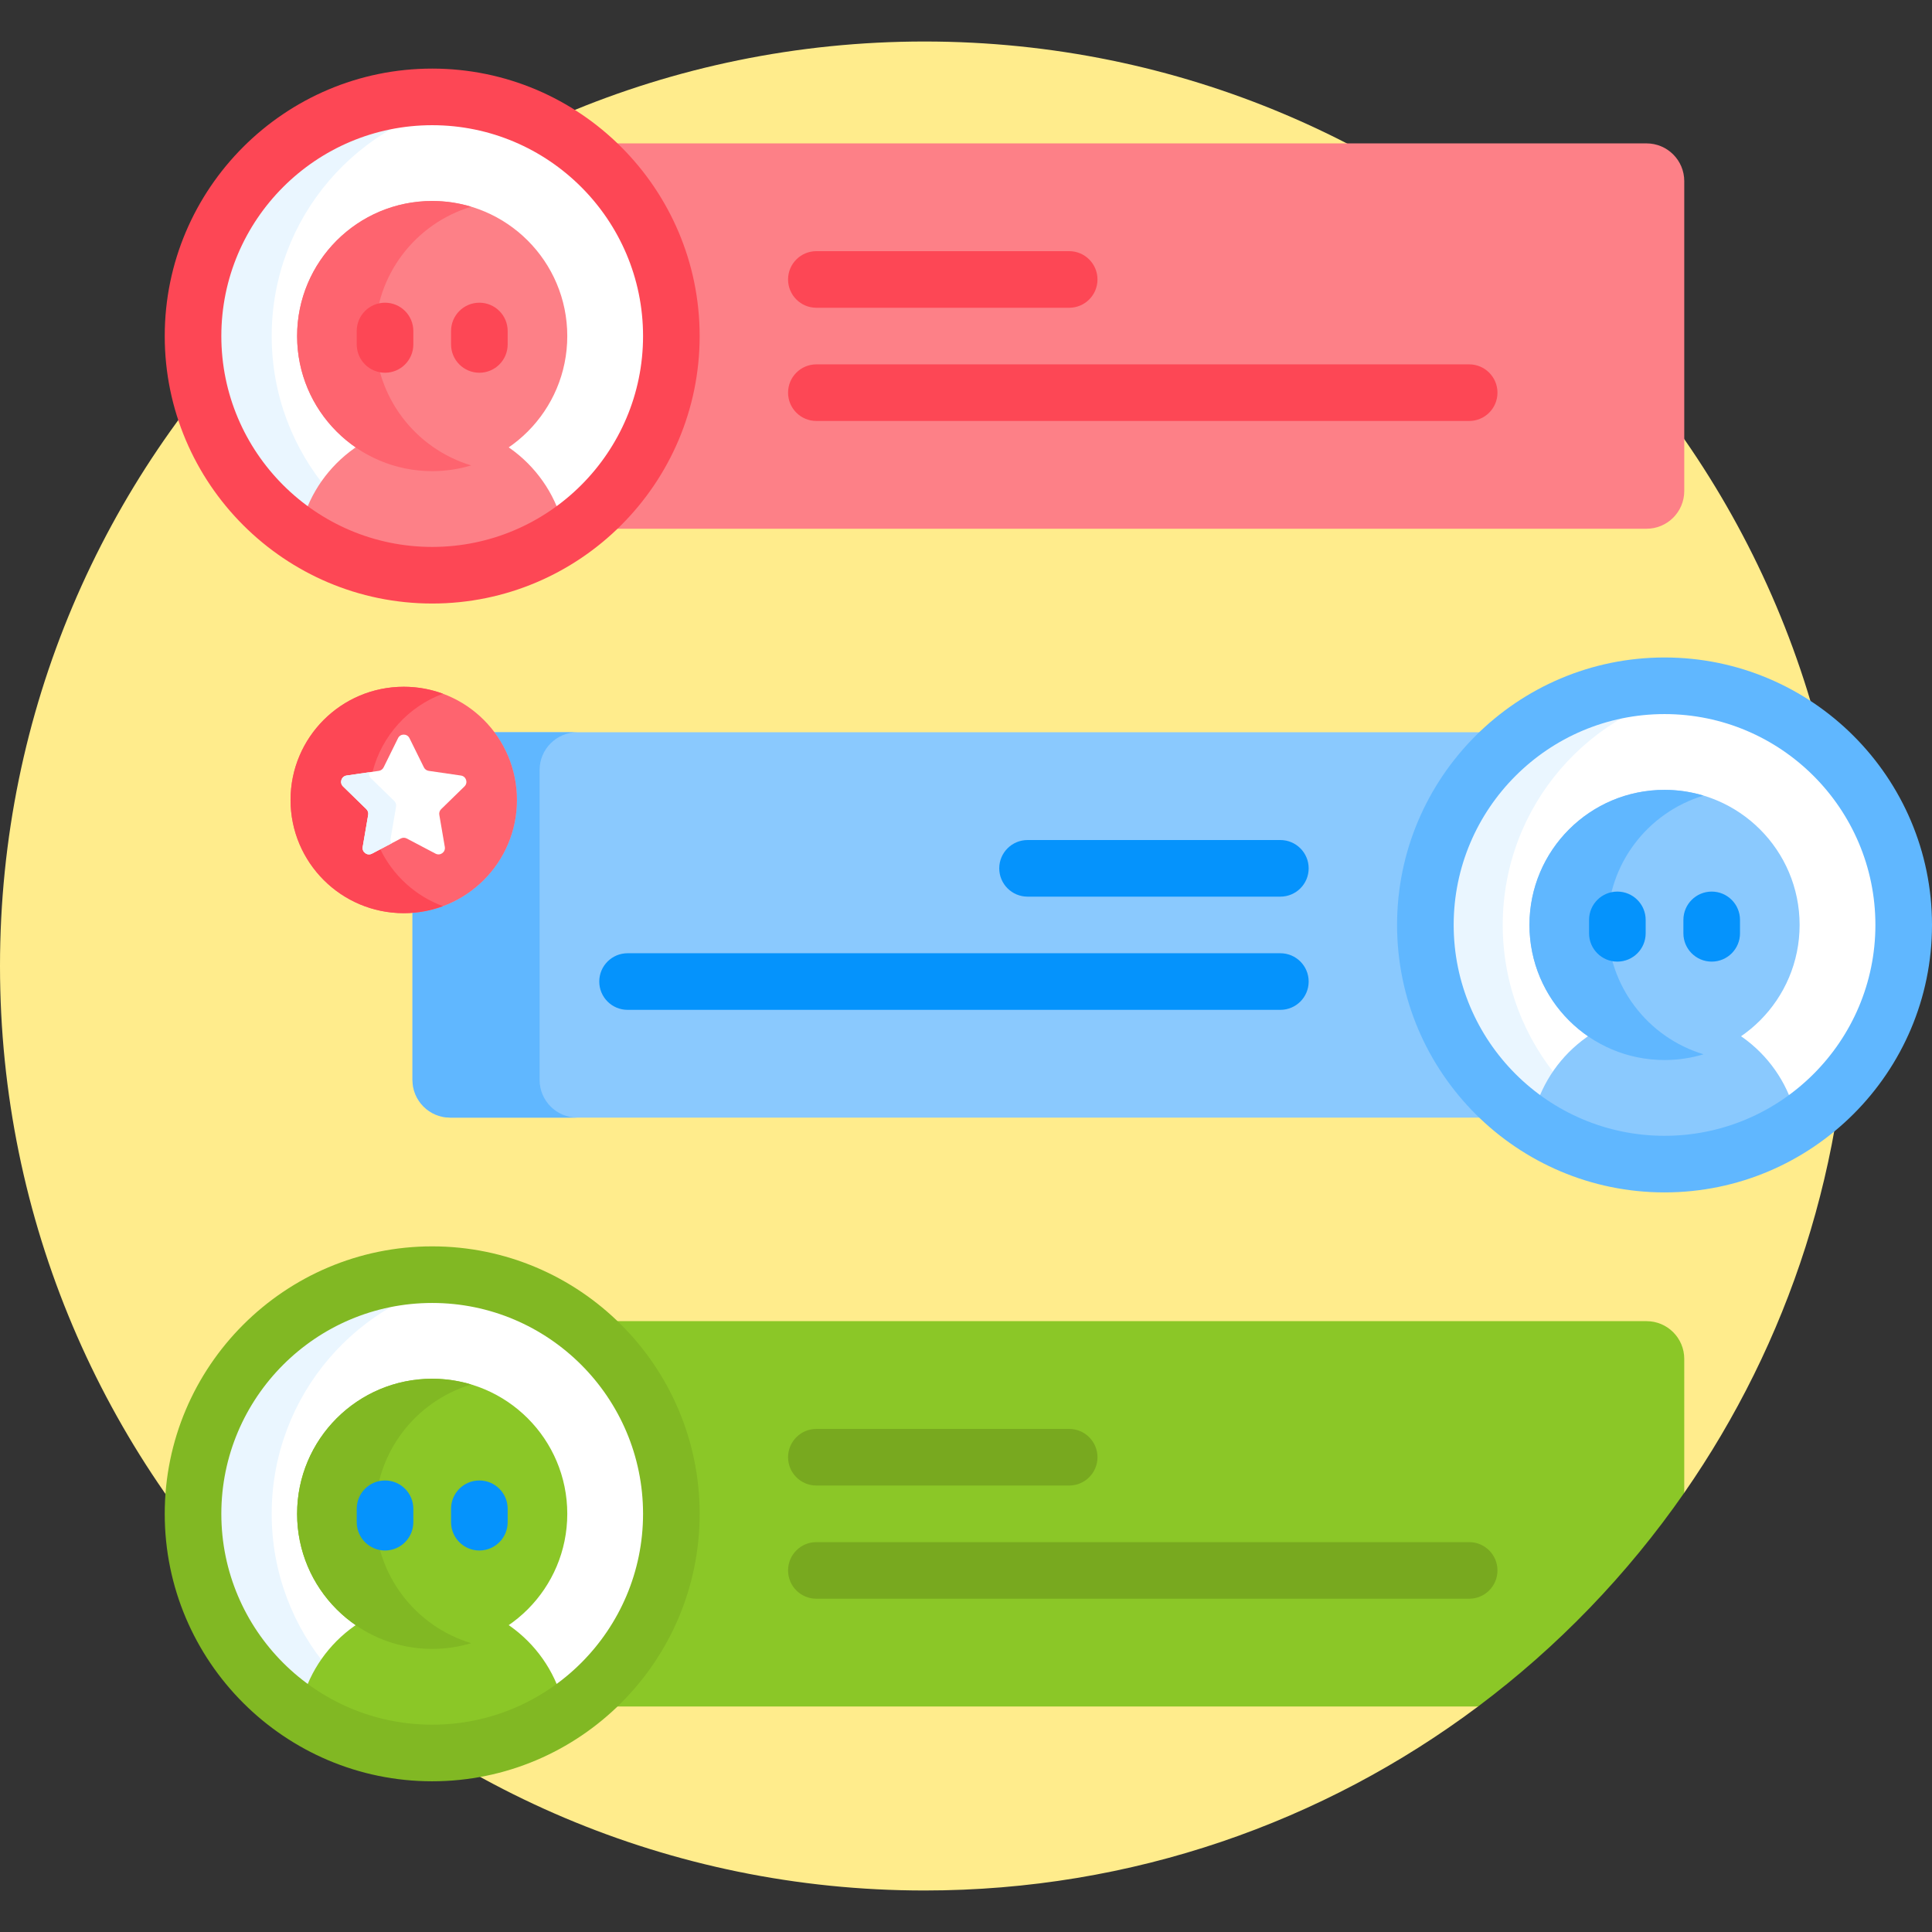 <svg id="Capa_1" enable-background="new 0 0 512 512" height="512" viewBox="0 0 512 512" width="512" xmlns="http://www.w3.org/2000/svg"><rect x="0" y="0" width="512" height="512" fill="#333333" stroke="none"/><g><path d="m245 11c-135.31 0-245 109.69-245 245s109.69 245 245 245c55.022 0 105.807-18.139 146.703-48.762l-.333-1h-226.724c13.229-13.255 20.77-31.358 20.77-50.06s-7.54-36.805-20.77-50.06h271.699c4.962 0 9 4.037 9 9v35.164l1 .313c27.514-39.608 43.655-87.713 43.655-139.595 0-135.31-109.69-245-245-245z" fill="#ffec8c"/><g><g><path d="m184.416 89.06c0 20.134-8.57 38.296-22.242 51.06h274.171c5.523 0 10-4.477 10-10v-82.12c0-5.523-4.477-10-10-10h-274.171c13.672 12.764 22.242 30.925 22.242 51.06z" fill="#fd8087"/></g><g><g><g><g><g><g><g><g><circle cx="114.536" cy="89.059" fill="#fff" r="63.381"/></g></g></g></g><path d="m72 89.059c0-31.452 22.915-57.54 52.958-62.513-3.392-.562-6.871-.868-10.423-.868-35.004 0-63.381 28.376-63.381 63.381s28.376 63.381 63.381 63.381c3.552 0 7.03-.306 10.423-.868-30.043-4.973-52.958-31.06-52.958-62.513z" fill="#eaf6ff"/><g><g><g><g><path d="m114.536 152.44c-13.039 0-25.157-3.939-35.233-10.69 2.981-16.761 17.615-29.491 35.233-29.491s32.252 12.73 35.233 29.491c-10.076 6.751-22.194 10.69-35.233 10.69z" fill="#fd8087"/></g></g></g></g><g><g><g><g><path d="m114.536 159.94c-39.084 0-70.881-31.797-70.881-70.881s31.797-70.881 70.881-70.881 70.88 31.797 70.88 70.881-31.797 70.881-70.88 70.881zm0-126.761c-30.813 0-55.881 25.068-55.881 55.881s25.068 55.881 55.881 55.881 55.88-25.068 55.88-55.881-25.068-55.881-55.88-55.881z" fill="#fd4755"/></g></g></g></g></g><g><g><g><g><circle cx="114.536" cy="89.059" fill="#fd8087" r="35.798"/></g></g></g></g><path d="m99.404 89.059c0-16.177 10.733-29.842 25.465-34.277-3.272-.985-6.74-1.521-10.333-1.521-19.771 0-35.798 16.027-35.798 35.798s16.027 35.798 35.798 35.798c3.594 0 7.061-.536 10.333-1.521-14.732-4.435-25.465-18.099-25.465-34.277z" fill="#fe646f"/></g></g></g><g><g><path d="m102.037 98.779c-4.142 0-7.5-3.357-7.5-7.5v-3.56c0-4.143 3.358-7.5 7.5-7.5s7.5 3.357 7.5 7.5v3.56c0 4.143-3.358 7.5-7.5 7.5z" fill="#fd4755"/></g><g><path d="m127.037 98.779c-4.142 0-7.5-3.357-7.5-7.5v-3.56c0-4.143 3.358-7.5 7.5-7.5s7.5 3.357 7.5 7.5v3.56c0 4.143-3.358 7.5-7.5 7.5z" fill="#fd4755"/></g></g><g><g><path d="m283.345 81.56h-67c-4.142 0-7.5-3.357-7.5-7.5s3.358-7.5 7.5-7.5h67c4.142 0 7.5 3.357 7.5 7.5s-3.358 7.5-7.5 7.5z" fill="#fd4755"/></g><g><path d="m389.345 111.56h-173c-4.142 0-7.5-3.357-7.5-7.5s3.358-7.5 7.5-7.5h173c4.142 0 7.5 3.357 7.5 7.5s-3.358 7.5-7.5 7.5z" fill="#fd4755"/></g></g></g><g><g><path d="m371.239 245.119c0-20.134 8.57-38.296 22.242-51.06h-263.722c3.903 4.941 6.241 11.171 6.241 17.941 0 15.212-11.776 27.718-26.69 28.9v45.279c0 5.523 4.477 10 10 10h274.17c-13.671-12.764-22.241-30.926-22.241-51.06z" fill="#8ac9fe"/></g><path d="m143 286.179v-82.119c0-5.523 4.477-10 10-10h-21.954c3.74 5.003 5.954 11.213 5.954 17.94 0 15.791-12.202 28.722-27.69 29.903v44.276c0 5.523 4.477 10 10 10h33.69c-5.523 0-10-4.477-10-10z" fill="#60b7ff"/><g><g><g><g><g><g><g><g><circle cx="441.119" cy="245.119" fill="#fff" r="63.381"/></g></g></g></g><path d="m398.239 245.119c0-31.513 23.003-57.643 53.131-62.544-3.338-.543-6.759-.837-10.25-.837-35.004 0-63.381 28.376-63.381 63.381s28.376 63.381 63.381 63.381c3.491 0 6.912-.294 10.25-.837-30.129-4.901-53.131-31.031-53.131-62.544z" fill="#eaf6ff"/><g><g><g><g><path d="m441.119 308.5c13.039 0 25.157-3.94 35.233-10.69-2.981-16.761-17.615-29.491-35.233-29.491s-32.252 12.73-35.233 29.491c10.076 6.75 22.194 10.69 35.233 10.69z" fill="#8ac9fe"/></g></g></g></g><g><g><g><g><path d="m370.239 245.119c0-39.084 31.797-70.881 70.88-70.881 39.084 0 70.881 31.797 70.881 70.881s-31.797 70.881-70.881 70.881c-39.083 0-70.88-31.797-70.88-70.881zm15 0c0 30.813 25.068 55.881 55.88 55.881 30.813 0 55.881-25.068 55.881-55.881s-25.068-55.881-55.881-55.881c-30.812 0-55.88 25.069-55.88 55.881z" fill="#60b7ff"/></g></g></g></g></g><g><g><g><g><circle cx="441.119" cy="245.119" fill="#8ac9fe" r="35.798"/></g></g></g></g><path d="m426 245.119c0-16.175 10.73-29.838 25.459-34.276-3.274-.986-6.744-1.522-10.339-1.522-19.771 0-35.798 16.027-35.798 35.798s16.027 35.798 35.798 35.798c3.596 0 7.065-.536 10.339-1.522-14.729-4.438-25.459-18.101-25.459-34.276z" fill="#60b7ff"/></g></g></g><g><g><path d="m453.618 254.839c-4.142 0-7.5-3.357-7.5-7.5v-3.56c0-4.143 3.358-7.5 7.5-7.5s7.5 3.357 7.5 7.5v3.56c0 4.142-3.358 7.5-7.5 7.5z" fill="#0593fc"/></g><g><path d="m428.618 254.839c-4.142 0-7.5-3.357-7.5-7.5v-3.56c0-4.143 3.358-7.5 7.5-7.5s7.5 3.357 7.5 7.5v3.56c0 4.142-3.358 7.5-7.5 7.5z" fill="#0593fc"/></g></g><g><g><path d="m339.31 237.619h-67c-4.142 0-7.5-3.357-7.5-7.5s3.358-7.5 7.5-7.5h67c4.142 0 7.5 3.357 7.5 7.5s-3.358 7.5-7.5 7.5z" fill="#0593fc"/></g><g><path d="m339.31 267.619h-173c-4.142 0-7.5-3.357-7.5-7.5s3.358-7.5 7.5-7.5h173c4.142 0 7.5 3.357 7.5 7.5s-3.358 7.5-7.5 7.5z" fill="#0593fc"/></g></g></g><g><path d="m446.345 360.119c0-5.523-4.477-10-10-10h-274.171c13.671 12.764 22.242 30.925 22.242 51.06s-8.57 38.296-22.242 51.06h229.529c21.113-15.809 39.578-34.955 54.642-56.642z" fill="#8bc727"/><g><g><g><g><g><g><g><g><circle cx="114.536" cy="401.178" fill="#fff" r="63.381"/></g></g></g></g><path d="m72 401.178c0-31.452 22.915-57.54 52.958-62.513-3.392-.562-6.871-.868-10.423-.868-35.004 0-63.381 28.376-63.381 63.381s28.376 63.381 63.381 63.381c3.552 0 7.03-.306 10.423-.868-30.043-4.973-52.958-31.06-52.958-62.513z" fill="#eaf6ff"/><g><g><g><g><path d="m114.536 464.559c-13.039 0-25.157-3.94-35.233-10.69 2.981-16.761 17.615-29.491 35.233-29.491s32.252 12.73 35.233 29.491c-10.076 6.751-22.194 10.69-35.233 10.69z" fill="#8bc727"/></g></g></g></g><g><g><g><g><path d="m114.536 472.06c-39.084 0-70.881-31.797-70.881-70.881s31.797-70.881 70.881-70.881 70.88 31.797 70.88 70.881-31.797 70.881-70.88 70.881zm0-126.762c-30.813 0-55.881 25.068-55.881 55.881s25.068 55.881 55.881 55.881 55.88-25.068 55.88-55.881-25.068-55.881-55.88-55.881z" fill="#81b823"/></g></g></g></g></g><g><g><g><g><circle cx="114.536" cy="401.178" fill="#8bc727" r="35.798"/></g></g></g></g><path d="m99.404 401.178c0-16.177 10.733-29.842 25.465-34.277-3.272-.985-6.74-1.521-10.333-1.521-19.771 0-35.798 16.027-35.798 35.798s16.027 35.798 35.798 35.798c3.594 0 7.061-.536 10.333-1.521-14.732-4.434-25.465-18.099-25.465-34.277z" fill="#81b823"/></g></g></g><g><g><path d="m102.037 410.898c-4.142 0-7.5-3.357-7.5-7.5v-3.56c0-4.143 3.358-7.5 7.5-7.5s7.5 3.357 7.5 7.5v3.56c0 4.143-3.358 7.5-7.5 7.5z" fill="#0593fc"/></g><g><path d="m127.037 410.898c-4.142 0-7.5-3.357-7.5-7.5v-3.56c0-4.143 3.358-7.5 7.5-7.5s7.5 3.357 7.5 7.5v3.56c0 4.143-3.358 7.5-7.5 7.5z" fill="#0593fc"/></g></g><g><g><path d="m283.345 393.679h-67c-4.142 0-7.5-3.357-7.5-7.5s3.358-7.5 7.5-7.5h67c4.142 0 7.5 3.357 7.5 7.5s-3.358 7.5-7.5 7.5z" fill="#78a91f"/></g><g><path d="m389.345 423.679h-173c-4.142 0-7.5-3.357-7.5-7.5s3.358-7.5 7.5-7.5h173c4.142 0 7.5 3.357 7.5 7.5s-3.358 7.5-7.5 7.5z" fill="#78a91f"/></g></g></g><g><g><circle cx="107" cy="212" fill="#fe646f" r="30"/></g><path d="m100.785 225.061-2.214 1.164c-1.24.652-2.689-.401-2.452-1.782l1.459-8.51c.094-.548-.088-1.108-.486-1.496l-6.183-6.027c-1.003-.978-.45-2.681.937-2.883l6.892-1.002c2.455-9.566 9.497-17.293 18.654-20.675-3.238-1.195-6.738-1.85-10.392-1.85-16.569 0-30 13.431-30 30s13.431 30 30 30c3.654 0 7.154-.655 10.392-1.851-7.294-2.694-13.243-8.148-16.607-15.088z" fill="#fd4755"/><g><path d="m108.516 195.618 3.821 7.743c.246.499.722.845 1.273.925l8.545 1.242c1.386.201 1.94 1.905.937 2.883l-6.183 6.027c-.398.388-.58.948-.486 1.496l1.46 8.51c.237 1.381-1.212 2.434-2.452 1.782l-7.643-4.018c-.492-.259-1.081-.259-1.573 0l-7.643 4.018c-1.24.652-2.689-.401-2.452-1.782l1.46-8.51c.094-.548-.088-1.108-.486-1.496l-6.183-6.027c-1.003-.978-.45-2.681.937-2.883l8.545-1.242c.55-.08 1.026-.426 1.273-.925l3.821-7.743c.617-1.256 2.409-1.256 3.029 0z" fill="#fff"/></g><g><path d="m103.507 222.274 1.46-8.51c.094-.548-.088-1.108-.486-1.496l-6.183-6.027c-.46-.448-.58-1.046-.455-1.585l-5.996.871c-1.386.201-1.94 1.905-.937 2.883l6.183 6.027c.398.388.58.948.486 1.496l-1.459 8.51c-.237 1.381 1.212 2.434 2.452 1.782l5.204-2.736c-.228-.337-.349-.754-.269-1.215z" fill="#eaf6ff"/></g></g></g></svg>